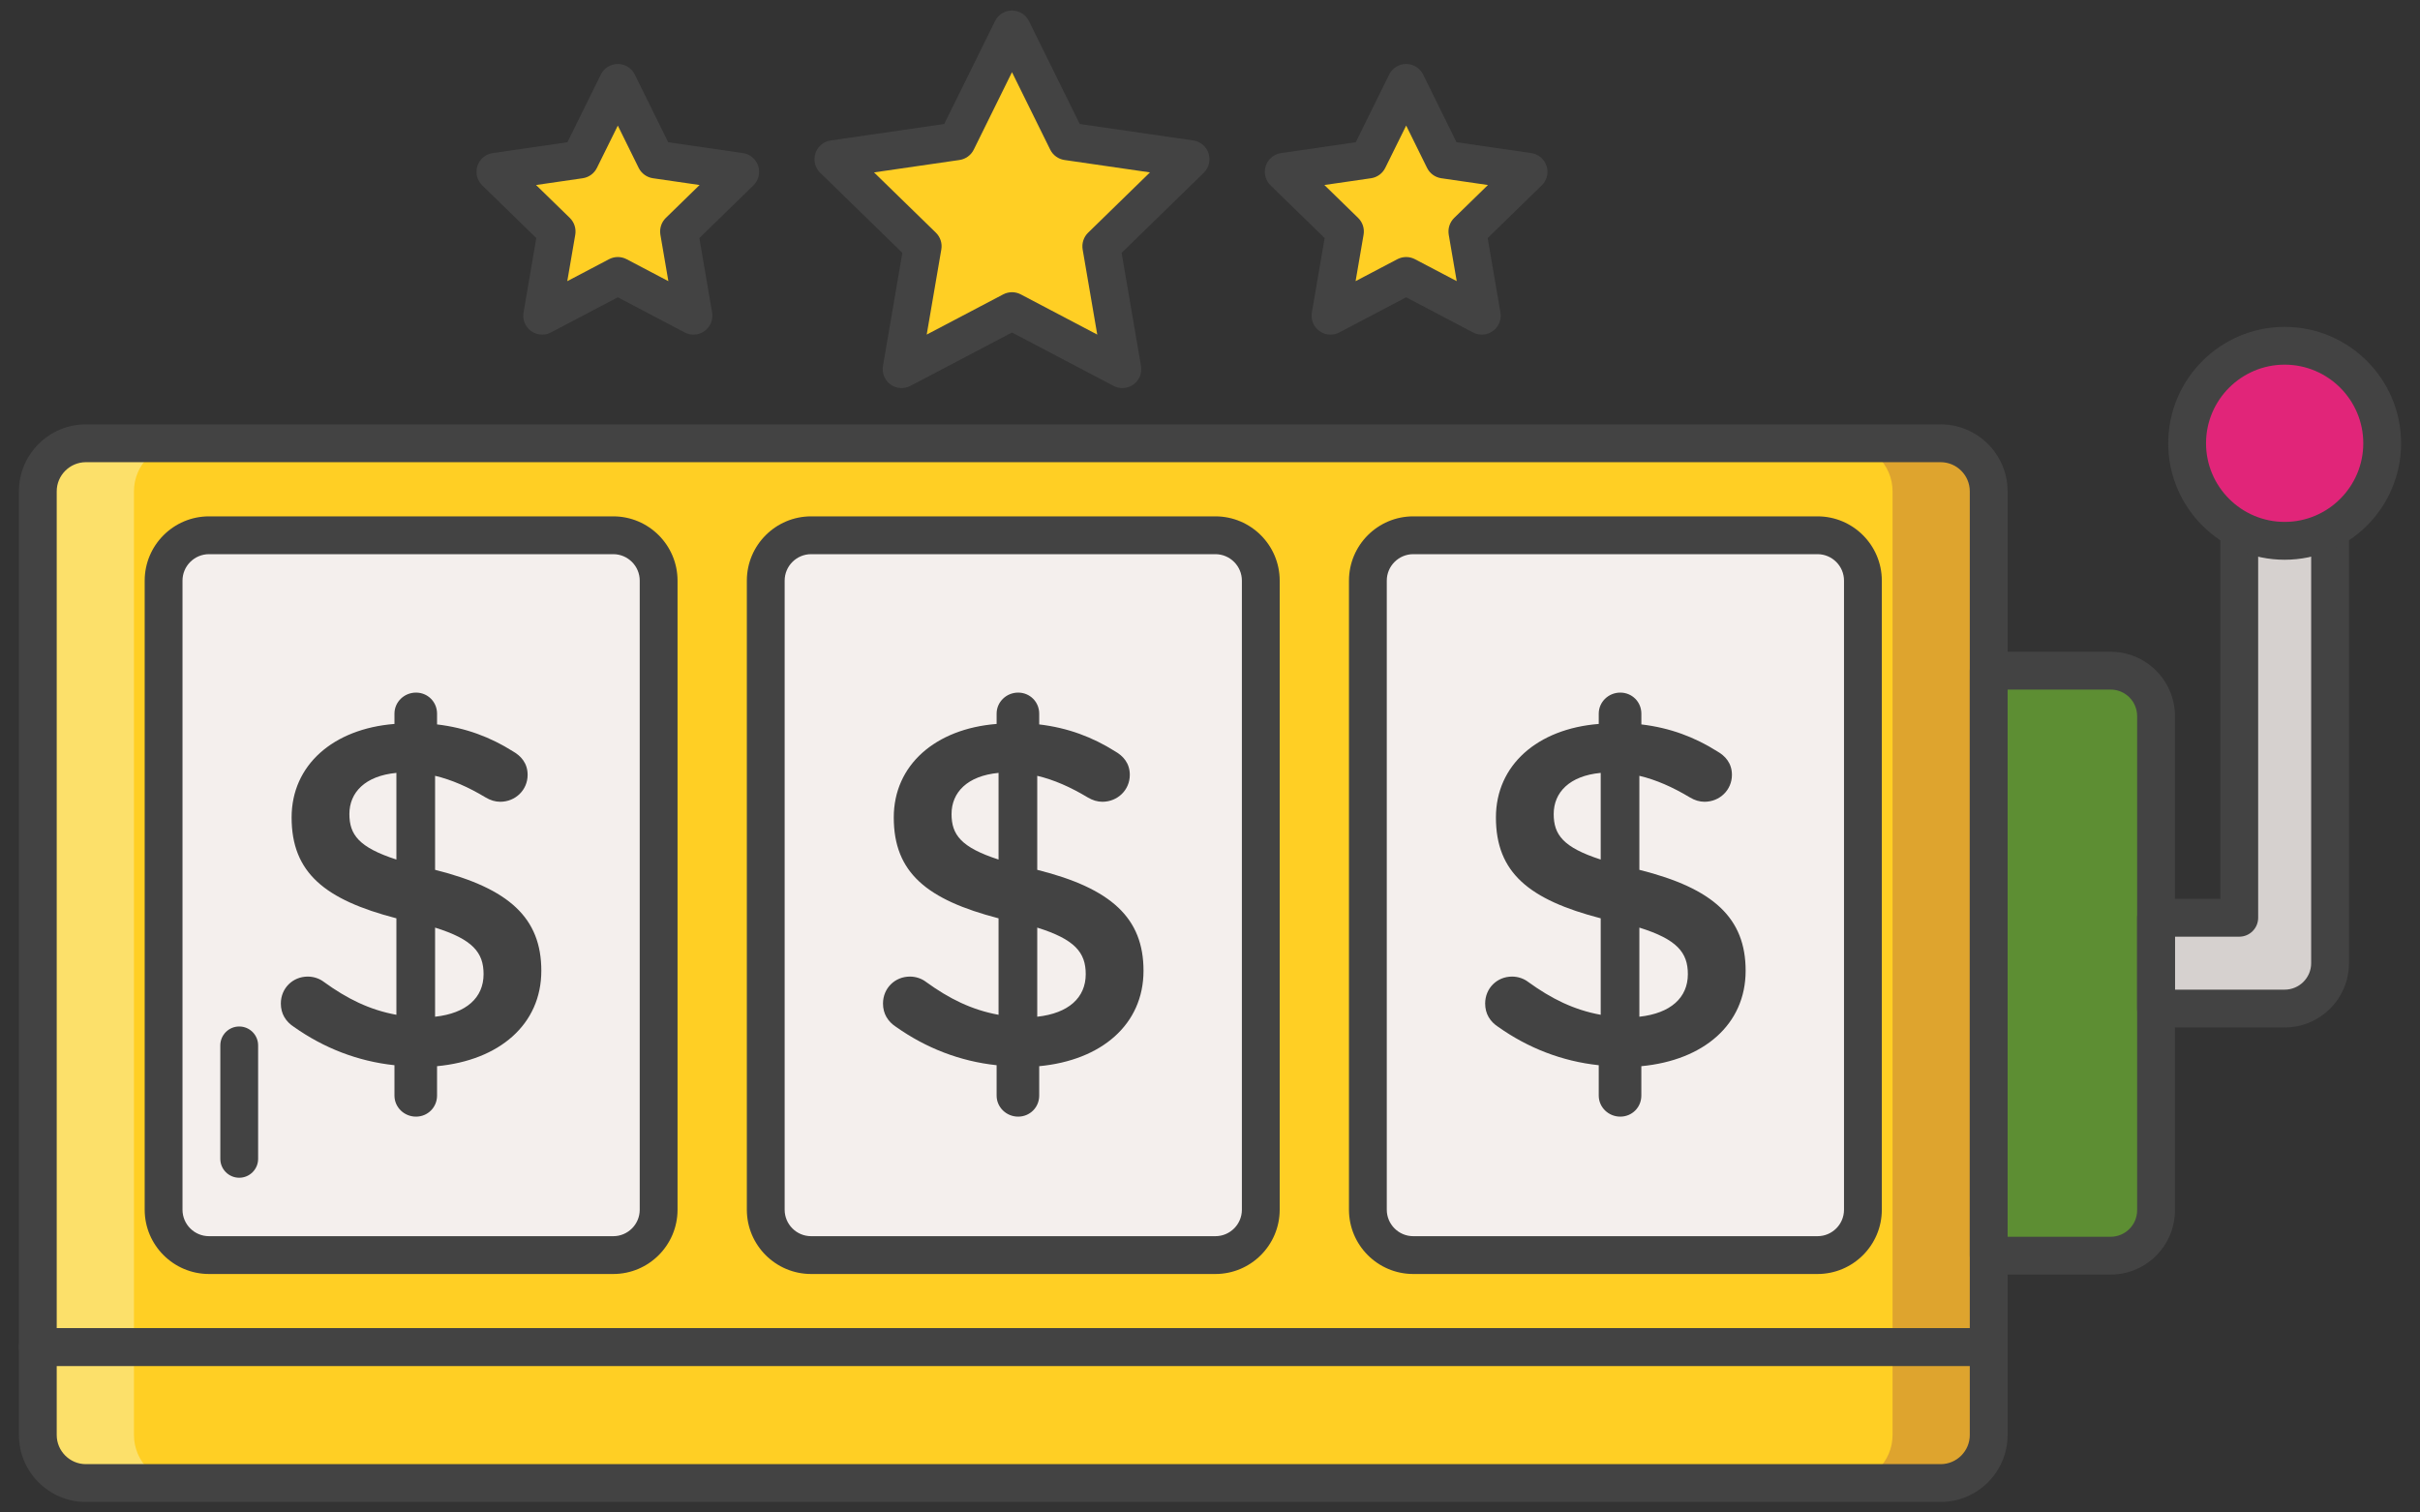 <svg width="80" height="50" viewBox="0 0 80 50" fill="none" xmlns="http://www.w3.org/2000/svg">
<rect x="0" y="0" width="80" height="50" fill="#333333" stroke="none"/>
<path d="M33.454 10.285L29.805 12.204L30.502 8.14L27.55 5.263L31.63 4.67L33.454 0.973L35.279 4.67L39.358 5.263L36.406 8.14L37.103 12.204L33.454 10.285Z" fill="#FFCF24"/>
<path d="M46.485 9.123L43.984 10.437L44.462 7.652L42.438 5.68L45.235 5.274L46.485 2.74L47.736 5.274L50.532 5.68L48.509 7.652L48.987 10.437L46.485 9.123Z" fill="#FFCF24"/>
<path d="M20.424 9.123L17.923 10.437L18.4 7.652L16.377 5.68L19.173 5.274L20.424 2.74L21.674 5.274L24.471 5.68L22.447 7.652L22.925 10.437L20.424 9.123Z" fill="#FFCF24"/>
<path d="M37.103 12.829C37.004 12.829 36.904 12.805 36.812 12.757L33.454 10.992L30.096 12.757C29.886 12.867 29.631 12.849 29.438 12.71C29.245 12.57 29.149 12.333 29.189 12.098L29.83 8.359L27.113 5.71C26.943 5.544 26.882 5.296 26.955 5.07C27.029 4.843 27.224 4.678 27.46 4.644L31.214 4.099L32.894 0.697C32.999 0.483 33.216 0.348 33.454 0.348C33.692 0.348 33.909 0.484 34.015 0.697L35.694 4.099L39.448 4.644C39.684 4.678 39.879 4.844 39.953 5.07C40.026 5.296 39.965 5.544 39.795 5.711L37.078 8.359L37.719 12.098C37.759 12.333 37.663 12.57 37.471 12.71C37.362 12.788 37.233 12.829 37.103 12.829ZM28.893 5.699L30.939 7.693C31.086 7.837 31.153 8.043 31.118 8.246L30.635 11.061L33.163 9.732C33.345 9.636 33.563 9.636 33.745 9.732L36.273 11.061L35.79 8.246C35.756 8.044 35.823 7.837 35.97 7.693L38.015 5.699L35.189 5.289C34.985 5.259 34.809 5.131 34.718 4.947L33.454 2.386L32.19 4.947C32.099 5.131 31.923 5.259 31.719 5.289L28.893 5.699Z" fill="#434343"/>
<path d="M43.983 11.062C43.854 11.062 43.725 11.022 43.616 10.943C43.423 10.803 43.327 10.566 43.367 10.332L43.79 7.87L42.002 6.128C41.831 5.962 41.77 5.713 41.843 5.487C41.916 5.26 42.112 5.095 42.347 5.061L44.819 4.702L45.924 2.463C46.029 2.25 46.246 2.115 46.484 2.115C46.722 2.115 46.939 2.25 47.045 2.463L48.15 4.702L50.621 5.061C50.856 5.095 51.052 5.261 51.126 5.487C51.199 5.713 51.138 5.961 50.967 6.128L49.179 7.87L49.601 10.332C49.641 10.566 49.545 10.803 49.352 10.943C49.16 11.083 48.905 11.101 48.694 10.99L46.484 9.828L44.274 10.99C44.183 11.039 44.083 11.062 43.983 11.062ZM46.485 8.497C46.584 8.497 46.685 8.521 46.776 8.569L48.156 9.294L47.892 7.758C47.858 7.555 47.925 7.348 48.072 7.204L49.188 6.116L47.645 5.892C47.442 5.862 47.266 5.734 47.175 5.549L46.485 4.151L45.794 5.549C45.703 5.734 45.527 5.862 45.324 5.892L43.781 6.116L44.897 7.204C45.045 7.348 45.112 7.555 45.077 7.758L44.813 9.294L46.193 8.569C46.285 8.521 46.385 8.497 46.485 8.497Z" fill="#434343"/>
<path d="M17.923 11.062C17.794 11.062 17.664 11.022 17.555 10.943C17.363 10.803 17.267 10.566 17.307 10.332L17.729 7.87L15.941 6.128C15.77 5.961 15.709 5.713 15.783 5.487C15.856 5.26 16.052 5.095 16.287 5.061L18.758 4.702L19.863 2.463C19.969 2.25 20.186 2.115 20.424 2.115C20.662 2.115 20.879 2.25 20.984 2.463L22.089 4.702L24.56 5.061C24.796 5.095 24.991 5.261 25.065 5.487C25.138 5.713 25.077 5.961 24.907 6.128L23.119 7.87L23.541 10.332C23.581 10.566 23.484 10.803 23.292 10.943C23.099 11.083 22.844 11.101 22.634 10.99L20.424 9.828L18.213 10.99C18.122 11.039 18.023 11.062 17.923 11.062ZM17.72 6.116L18.837 7.204C18.984 7.348 19.051 7.555 19.017 7.758L18.753 9.295L20.133 8.569C20.315 8.473 20.533 8.473 20.715 8.569L22.095 9.295L21.831 7.758C21.797 7.555 21.863 7.348 22.011 7.204L23.127 6.116L21.584 5.892C21.381 5.862 21.205 5.734 21.113 5.55L20.424 4.152L19.733 5.55C19.642 5.734 19.467 5.862 19.263 5.892L17.72 6.116Z" fill="#434343"/>
<path d="M64.153 14.654H2.839C1.962 14.654 1.25 15.366 1.25 16.243V44.532V47.437C1.25 48.315 1.962 49.026 2.839 49.026H64.153C65.03 49.026 65.742 48.315 65.742 47.437V44.532V16.243C65.742 15.366 65.03 14.654 64.153 14.654Z" fill="#FFCF24"/>
<path d="M64.153 14.654H60.975C61.852 14.654 62.564 15.366 62.564 16.243V44.532V47.437C62.564 48.315 61.852 49.026 60.975 49.026H64.153C65.031 49.026 65.742 48.315 65.742 47.437V44.532V16.243C65.742 15.366 65.031 14.654 64.153 14.654Z" fill="#DEA42E"/>
<path d="M2.839 14.654H6.018C5.14 14.654 4.428 15.366 4.428 16.243V44.532V47.437C4.428 48.315 5.14 49.026 6.018 49.026H2.839C1.962 49.027 1.25 48.315 1.25 47.437V44.532V16.243C1.25 15.366 1.962 14.654 2.839 14.654Z" fill="#FCE06A"/>
<path d="M20.273 41.491H6.909C6.08 41.491 5.408 40.819 5.408 39.991V19.196C5.408 18.367 6.08 17.695 6.909 17.695H20.273C21.101 17.695 21.773 18.367 21.773 19.196V39.991C21.773 40.819 21.101 41.491 20.273 41.491Z" fill="#F4EFED"/>
<path d="M40.178 41.491H26.814C25.985 41.491 25.314 40.819 25.314 39.991V19.196C25.314 18.367 25.985 17.695 26.814 17.695H40.178C41.007 17.695 41.678 18.367 41.678 19.196V39.991C41.678 40.819 41.007 41.491 40.178 41.491Z" fill="#F4EFED"/>
<path d="M60.083 41.491H46.719C45.891 41.491 45.219 40.819 45.219 39.991V19.196C45.219 18.367 45.891 17.695 46.719 17.695H60.083C60.912 17.695 61.584 18.367 61.584 19.196V39.991C61.583 40.819 60.912 41.491 60.083 41.491Z" fill="#F4EFED"/>
<path d="M75.525 33.341H71.273V30.34H74.025V14.654H77.026V31.84C77.026 32.669 76.354 33.341 75.525 33.341Z" fill="#D6D1CF"/>
<path d="M69.774 41.51H65.742V22.172H69.774C70.603 22.172 71.274 22.843 71.274 23.672V40.009C71.274 40.838 70.603 41.51 69.774 41.51Z" fill="#5D8E33"/>
<path d="M65.742 45.157H1.25C0.905 45.157 0.625 44.877 0.625 44.532V16.243C0.625 15.023 1.618 14.029 2.839 14.029H64.153C65.373 14.029 66.367 15.023 66.367 16.243V44.532C66.367 44.877 66.087 45.157 65.742 45.157ZM1.875 43.907H65.117V16.243C65.117 15.712 64.684 15.279 64.153 15.279H2.839C2.308 15.28 1.875 15.712 1.875 16.243V43.907Z" fill="#434343"/>
<path d="M7.908 38.934C7.563 38.934 7.283 38.654 7.283 38.309V34.559C7.283 34.213 7.563 33.934 7.908 33.934C8.253 33.934 8.533 34.213 8.533 34.559V38.309C8.533 38.654 8.253 38.934 7.908 38.934Z" fill="#434343"/>
<path d="M69.773 42.135H65.742C65.397 42.135 65.117 41.855 65.117 41.51V22.171C65.117 21.826 65.397 21.546 65.742 21.546H69.773C70.946 21.546 71.899 22.5 71.899 23.672V40.009C71.899 41.181 70.946 42.135 69.773 42.135ZM66.367 40.885H69.773C70.256 40.885 70.649 40.492 70.649 40.009V23.672C70.649 23.189 70.256 22.796 69.773 22.796H66.367V40.885Z" fill="#434343"/>
<path d="M75.526 33.966H71.274C70.929 33.966 70.649 33.686 70.649 33.341V30.34C70.649 29.994 70.929 29.715 71.274 29.715H73.401V14.654C73.401 14.309 73.681 14.029 74.026 14.029H77.027C77.372 14.029 77.652 14.309 77.652 14.654V31.84C77.652 33.013 76.698 33.966 75.526 33.966ZM71.899 32.716H75.526C76.009 32.716 76.402 32.323 76.402 31.84V15.279H74.65V30.34C74.65 30.685 74.37 30.965 74.025 30.965H71.899V32.716H71.899Z" fill="#434343"/>
<path d="M20.273 42.116H6.909C5.737 42.116 4.783 41.163 4.783 39.991V19.195C4.783 18.023 5.737 17.07 6.909 17.07H20.273C21.445 17.07 22.398 18.023 22.398 19.195V39.991C22.398 41.163 21.445 42.116 20.273 42.116ZM6.909 18.32C6.426 18.32 6.033 18.713 6.033 19.195V39.991C6.033 40.474 6.426 40.866 6.909 40.866H20.273C20.755 40.866 21.148 40.474 21.148 39.991V19.195C21.148 18.713 20.755 18.32 20.273 18.32H6.909Z" fill="#434343"/>
<path d="M40.178 42.116H26.814C25.642 42.116 24.689 41.163 24.689 39.991V19.195C24.689 18.023 25.642 17.07 26.814 17.07H40.178C41.35 17.07 42.304 18.023 42.304 19.195V39.991C42.303 41.163 41.35 42.116 40.178 42.116ZM26.814 18.32C26.331 18.32 25.939 18.713 25.939 19.195V39.991C25.939 40.474 26.331 40.866 26.814 40.866H40.178C40.661 40.866 41.054 40.474 41.054 39.991V19.195C41.054 18.713 40.661 18.32 40.178 18.32H26.814Z" fill="#434343"/>
<path d="M60.083 42.116H46.719C45.547 42.116 44.594 41.163 44.594 39.991V19.195C44.594 18.023 45.547 17.07 46.719 17.07H60.083C61.256 17.07 62.209 18.023 62.209 19.195V39.991C62.209 41.163 61.256 42.116 60.083 42.116ZM46.719 18.32C46.237 18.32 45.844 18.713 45.844 19.195V39.991C45.844 40.474 46.237 40.866 46.719 40.866H60.083C60.566 40.866 60.959 40.474 60.959 39.991V19.195C60.959 18.713 60.566 18.32 60.083 18.32H46.719Z" fill="#434343"/>
<path d="M64.153 49.652H2.839C1.618 49.652 0.625 48.658 0.625 47.438V44.532C0.625 44.187 0.905 43.907 1.25 43.907H65.742C66.087 43.907 66.367 44.187 66.367 44.532V47.438C66.367 48.658 65.373 49.652 64.153 49.652ZM1.875 45.157V47.438C1.875 47.969 2.308 48.402 2.839 48.402H64.153C64.684 48.402 65.117 47.969 65.117 47.438V45.157H1.875Z" fill="#434343"/>
<path d="M75.526 17.878C77.306 17.878 78.75 16.435 78.75 14.655C78.75 12.874 77.306 11.43 75.526 11.43C73.745 11.43 72.302 12.874 72.302 14.655C72.302 16.435 73.745 17.878 75.526 17.878Z" fill="#E12579"/>
<path d="M75.526 18.504C73.403 18.504 71.677 16.777 71.677 14.655C71.677 12.532 73.403 10.806 75.526 10.806C77.648 10.806 79.375 12.532 79.375 14.655C79.375 16.777 77.648 18.504 75.526 18.504ZM75.526 12.055C74.093 12.055 72.927 13.221 72.927 14.654C72.927 16.087 74.093 17.253 75.526 17.253C76.959 17.253 78.125 16.087 78.125 14.654C78.125 13.222 76.959 12.055 75.526 12.055Z" fill="#434343"/>
<path d="M53.563 22.896C53.952 22.896 54.26 23.203 54.26 23.592V23.948C55.215 24.061 56.024 24.369 56.768 24.838C57.027 24.984 57.254 25.226 57.254 25.615C57.254 26.117 56.849 26.505 56.347 26.505C56.185 26.505 56.023 26.457 55.862 26.36C55.295 26.02 54.745 25.777 54.194 25.647V28.755C56.655 29.37 57.707 30.358 57.707 32.09C57.707 33.87 56.315 35.052 54.259 35.246V36.218C54.259 36.606 53.952 36.914 53.563 36.914C53.175 36.914 52.851 36.606 52.851 36.218V35.214C51.637 35.084 50.52 34.647 49.533 33.951C49.257 33.773 49.096 33.514 49.096 33.175C49.096 32.673 49.484 32.284 49.986 32.284C50.18 32.284 50.374 32.349 50.52 32.462C51.281 33.013 52.026 33.385 52.916 33.547V30.358C50.553 29.743 49.452 28.853 49.452 27.023C49.452 25.291 50.828 24.093 52.851 23.932V23.592C52.851 23.203 53.175 22.896 53.563 22.896ZM52.916 28.415V25.55C51.88 25.648 51.362 26.198 51.362 26.91C51.362 27.59 51.669 28.011 52.916 28.415ZM54.194 30.665V33.611C55.23 33.498 55.797 32.98 55.797 32.203C55.797 31.491 55.441 31.054 54.194 30.665Z" fill="#434343"/>
<path d="M33.658 22.896C34.046 22.896 34.354 23.203 34.354 23.592V23.948C35.309 24.061 36.118 24.369 36.863 24.838C37.122 24.984 37.349 25.226 37.349 25.615C37.349 26.117 36.944 26.505 36.442 26.505C36.28 26.505 36.118 26.457 35.956 26.36C35.39 26.02 34.84 25.777 34.289 25.647V28.755C36.749 29.37 37.802 30.358 37.802 32.09C37.802 33.87 36.41 35.052 34.354 35.246V36.218C34.354 36.606 34.046 36.914 33.658 36.914C33.27 36.914 32.946 36.606 32.946 36.218V35.214C31.732 35.084 30.615 34.647 29.627 33.951C29.352 33.773 29.19 33.514 29.19 33.175C29.19 32.673 29.579 32.284 30.081 32.284C30.275 32.284 30.469 32.349 30.615 32.462C31.375 33.013 32.12 33.385 33.01 33.547V30.358C30.647 29.743 29.546 28.853 29.546 27.023C29.546 25.291 30.922 24.093 32.946 23.932V23.592C32.946 23.203 33.27 22.896 33.658 22.896ZM33.01 28.415V25.55C31.974 25.648 31.456 26.198 31.456 26.91C31.456 27.59 31.764 28.011 33.01 28.415ZM34.289 30.665V33.611C35.325 33.498 35.892 32.98 35.892 32.203C35.892 31.491 35.536 31.054 34.289 30.665Z" fill="#434343"/>
<path d="M13.752 22.896C14.14 22.896 14.448 23.203 14.448 23.592V23.948C15.403 24.061 16.212 24.369 16.957 24.838C17.216 24.984 17.442 25.226 17.442 25.615C17.442 26.117 17.038 26.505 16.536 26.505C16.374 26.505 16.212 26.457 16.05 26.36C15.484 26.02 14.933 25.777 14.383 25.647V28.755C16.843 29.37 17.895 30.358 17.895 32.09C17.895 33.87 16.503 35.052 14.448 35.246V36.218C14.448 36.606 14.14 36.914 13.752 36.914C13.363 36.914 13.04 36.606 13.04 36.218V35.214C11.825 35.084 10.709 34.647 9.721 33.951C9.446 33.773 9.284 33.514 9.284 33.175C9.284 32.673 9.673 32.284 10.175 32.284C10.369 32.284 10.563 32.349 10.709 32.462C11.469 33.013 12.214 33.385 13.104 33.547V30.358C10.741 29.743 9.64 28.853 9.64 27.023C9.64 25.291 11.016 24.093 13.04 23.932V23.592C13.04 23.203 13.364 22.896 13.752 22.896ZM13.104 28.415V25.55C12.069 25.648 11.55 26.198 11.55 26.91C11.551 27.59 11.858 28.011 13.104 28.415ZM14.383 30.665V33.611C15.419 33.498 15.986 32.98 15.986 32.203C15.986 31.491 15.63 31.054 14.383 30.665Z" fill="#434343"/>
</svg>
